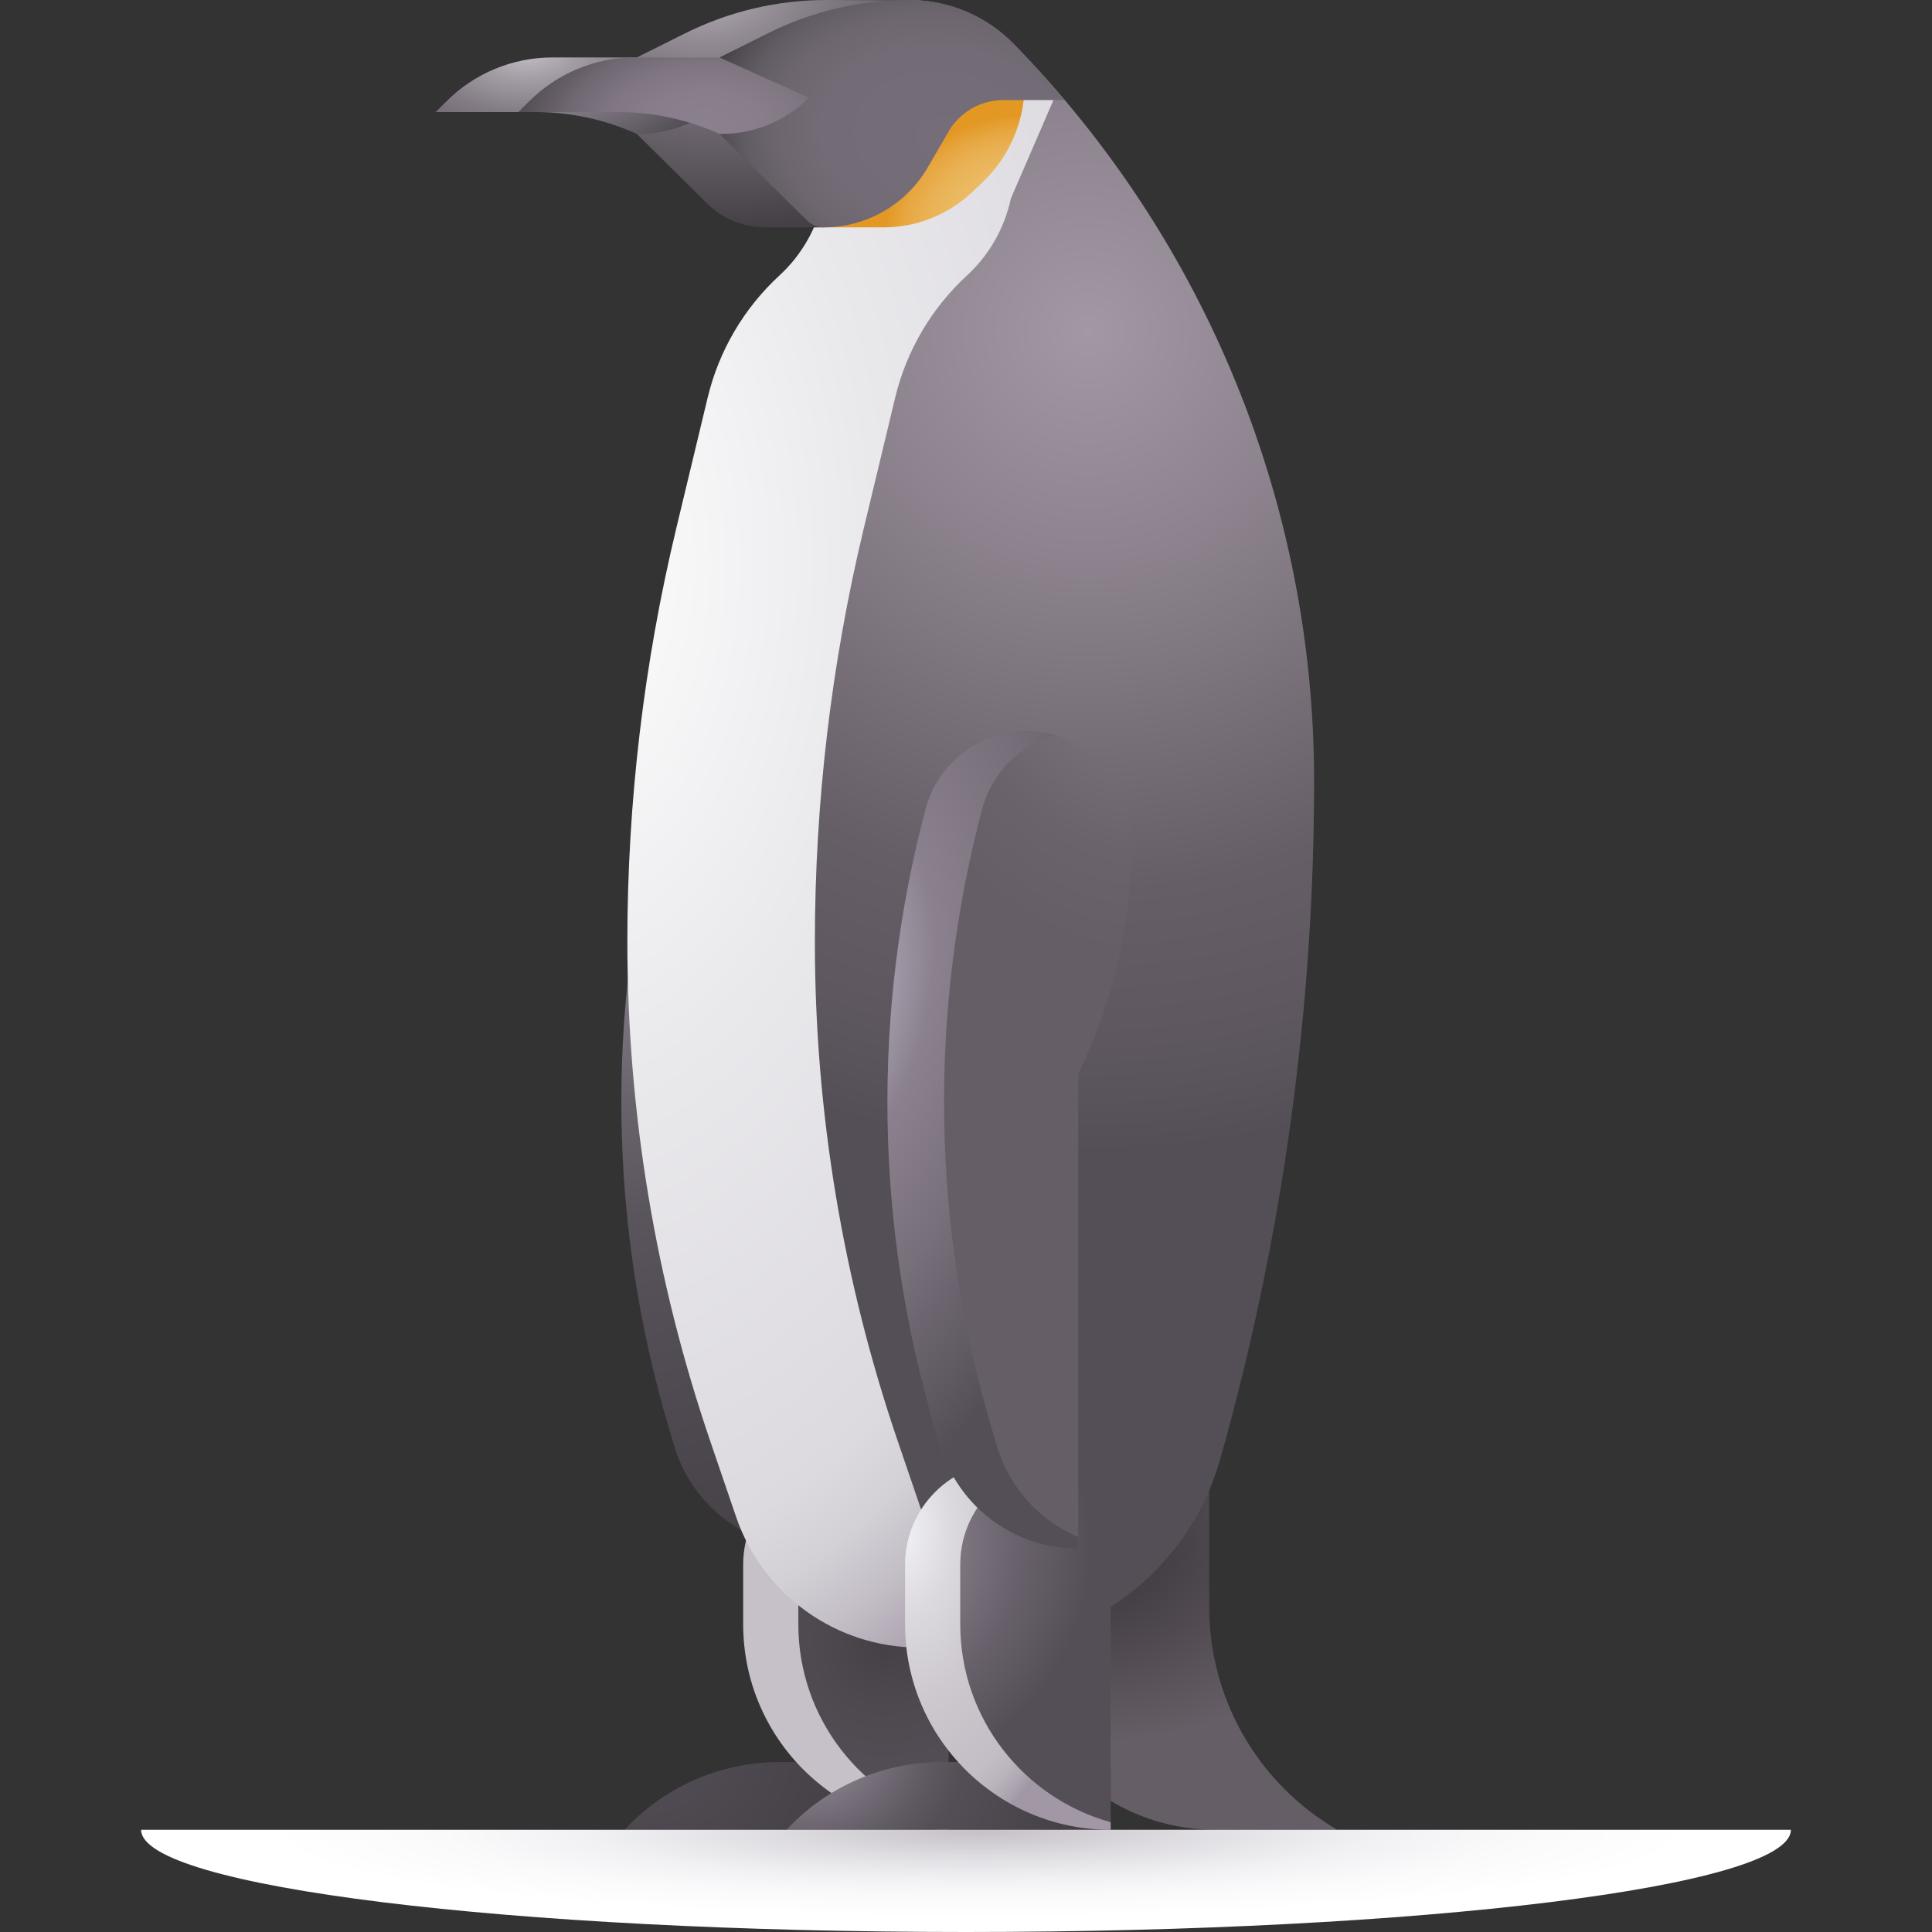 <svg id="Capa_1" enable-background="new 0 0 512 512" height="512" viewBox="0 0 512 512" width="512" xmlns="http://www.w3.org/2000/svg" xmlns:xlink="http://www.w3.org/1999/xlink"><rect x="0" y="0" width="512" height="512" fill="#333333" stroke="none"/><radialGradient id="SVGID_1_" cx="158.691" cy="227.437" gradientTransform="matrix(0 -1 .7 0 -.473 386.128)" gradientUnits="userSpaceOnUse" r="199.083"><stop offset="0" stop-color="#a298a5"/><stop offset=".157" stop-color="#837b86"/><stop offset=".328" stop-color="#69636c"/><stop offset=".482" stop-color="#5a545d"/><stop offset=".602" stop-color="#544f57"/><stop offset="1" stop-color="#454045"/></radialGradient><radialGradient id="SVGID_2_" cx="170.858" cy="463.097" gradientTransform="matrix(0 -1 1.156 0 -364.41 633.955)" gradientUnits="userSpaceOnUse" r="63.856"><stop offset="0" stop-color="#544f57"/><stop offset=".753" stop-color="#454045"/></radialGradient><radialGradient id="SVGID_3_" cx="234.893" cy="435.207" gradientTransform="matrix(-.762 -.648 .647 -.76 132.142 918.289)" gradientUnits="userSpaceOnUse" r="39.182"><stop offset="0" stop-color="#454045"/><stop offset=".448" stop-color="#4e494f"/><stop offset="1" stop-color="#544f57"/></radialGradient><radialGradient id="SVGID_4_" cx="210.223" cy="413.463" gradientTransform="matrix(1 0 0 1.669 0 -276.464)" gradientUnits="userSpaceOnUse" r="52.446"><stop offset=".723" stop-color="#c6c1c8"/><stop offset=".819" stop-color="#c3bec5"/><stop offset=".896" stop-color="#bab4bd"/><stop offset=".966" stop-color="#aca3ae"/><stop offset="1" stop-color="#a298a5"/></radialGradient><radialGradient id="SVGID_5_" cx="281.928" cy="405.686" gradientTransform="matrix(.985 .171 -.124 .715 54.422 67.45)" gradientUnits="userSpaceOnUse" r="76.228"><stop offset=".37" stop-color="#454045"/><stop offset="1" stop-color="#665e66"/></radialGradient><radialGradient id="SVGID_6_" cx="288.402" cy="87.552" gradientTransform="matrix(-.762 -.648 .647 -.76 451.358 341.047)" gradientUnits="userSpaceOnUse" r="218.237"><stop offset="0" stop-color="#a298a5"/><stop offset=".275" stop-color="#8c838e"/><stop offset=".683" stop-color="#665e66"/><stop offset=".864" stop-color="#5e575f"/><stop offset="1" stop-color="#544f57"/></radialGradient><radialGradient id="SVGID_7_" cx="147.934" cy="148.903" gradientTransform="matrix(1 0 0 1.669 0 -99.564)" gradientUnits="userSpaceOnUse" r="199.734"><stop offset="0" stop-color="#fff"/><stop offset=".424" stop-color="#e9e8eb"/><stop offset=".723" stop-color="#dfdde2"/><stop offset=".8" stop-color="#dcdadf"/><stop offset=".862" stop-color="#d3d0d6"/><stop offset=".919" stop-color="#c4bfc7"/><stop offset=".973" stop-color="#b0a7b3"/><stop offset="1" stop-color="#a298a5"/></radialGradient><radialGradient id="SVGID_8_" cx="273.112" cy="61.5" gradientTransform="matrix(1 0 0 .809 0 11.742)" gradientUnits="userSpaceOnUse" r="38.499"><stop offset=".019" stop-color="#ecbe6b"/><stop offset=".393" stop-color="#ecbd69"/><stop offset=".586" stop-color="#ebb961"/><stop offset=".738" stop-color="#e9b154"/><stop offset=".868" stop-color="#e7a741"/><stop offset=".983" stop-color="#e49a28"/><stop offset="1" stop-color="#e49824"/></radialGradient><radialGradient id="SVGID_9_" cx="213.803" cy="463.097" gradientTransform="matrix(0 -1 1.156 0 -321.464 676.9)" gradientUnits="userSpaceOnUse" r="63.856"><stop offset="0" stop-color="#a298a5"/><stop offset=".231" stop-color="#7b737e"/><stop offset=".438" stop-color="#5f5962"/><stop offset=".557" stop-color="#544f57"/><stop offset="1" stop-color="#454045"/></radialGradient><radialGradient id="SVGID_10_" cx="226.583" cy="409.187" gradientTransform="matrix(-.762 -.648 .647 -.76 134.342 867.104)" gradientUnits="userSpaceOnUse" r="73.159"><stop offset="0" stop-color="#a298a5"/><stop offset=".11" stop-color="#978d9a"/><stop offset=".61" stop-color="#67606a"/><stop offset=".859" stop-color="#544f57"/></radialGradient><radialGradient id="SVGID_11_" cx="238.869" cy="405.754" gradientTransform="matrix(1 0 0 1.669 0 -271.309)" gradientUnits="userSpaceOnUse" r="52.446"><stop offset="0" stop-color="#f1f1f4"/><stop offset=".249" stop-color="#dddadf"/><stop offset=".527" stop-color="#ccc8ce"/><stop offset=".723" stop-color="#c6c1c8"/><stop offset=".819" stop-color="#c3bec5"/><stop offset=".896" stop-color="#bab4bd"/><stop offset=".966" stop-color="#aca3ae"/><stop offset="1" stop-color="#a298a5"/></radialGradient><radialGradient id="SVGID_12_" cx="305.698" cy="134.075" gradientTransform="matrix(0 -1 .7 0 211.87 439.772)" gradientUnits="userSpaceOnUse" r="199.083"><stop offset="0" stop-color="#a298a5"/><stop offset=".095" stop-color="#938a95"/><stop offset=".29" stop-color="#7a727b"/><stop offset=".465" stop-color="#6b636c"/><stop offset=".602" stop-color="#665e66"/><stop offset="1" stop-color="#665e66"/></radialGradient><radialGradient id="SVGID_13_" cx="205.587" cy="268.725" gradientTransform="matrix(.356 -.935 .598 .228 -28.387 399.603)" gradientUnits="userSpaceOnUse" r="160.797"><stop offset="0" stop-color="#dddaec"/><stop offset=".086" stop-color="#cac5d6"/><stop offset=".377" stop-color="#8b818e"/><stop offset=".631" stop-color="#776f7a"/><stop offset=".99" stop-color="#544f57"/></radialGradient><radialGradient id="SVGID_14_" cx="183.566" cy="-7.452" gradientTransform="matrix(.985 .171 -.124 .715 1.773 -33.473)" gradientUnits="userSpaceOnUse" r="92.167"><stop offset="0" stop-color="#c6c1c8"/><stop offset=".094" stop-color="#b2acb4"/><stop offset=".274" stop-color="#918a93"/><stop offset=".423" stop-color="#7c767f"/><stop offset=".521" stop-color="#756e78"/><stop offset=".647" stop-color="#68616a"/><stop offset="1" stop-color="#454045"/></radialGradient><radialGradient id="SVGID_15_" cx="139.447" cy="13.163" gradientTransform="matrix(1 0 0 .582 0 5.507)" gradientUnits="userSpaceOnUse" r="53.87"><stop offset="0" stop-color="#c6c1c8"/><stop offset=".255" stop-color="#a29da5"/><stop offset=".532" stop-color="#827b84"/><stop offset=".682" stop-color="#756e78"/><stop offset="1" stop-color="#544f57"/></radialGradient><radialGradient id="SVGID_16_" cx="250.976" cy="36.878" gradientTransform="matrix(.985 .171 -.124 .715 8.258 -32.354)" gradientUnits="userSpaceOnUse" r="64.624"><stop offset="0" stop-color="#756e78"/><stop offset=".515" stop-color="#736c76"/><stop offset=".7" stop-color="#6d666f"/><stop offset=".833" stop-color="#625c64"/><stop offset=".939" stop-color="#524c53"/><stop offset="1" stop-color="#454045"/></radialGradient><radialGradient id="SVGID_17_" cx="187.246" cy="33.112" gradientTransform="matrix(1 0 0 .582 0 13.852)" gradientUnits="userSpaceOnUse" r="53.87"><stop offset="0" stop-color="#8b818e"/><stop offset=".282" stop-color="#887e8b"/><stop offset=".498" stop-color="#7f7681"/><stop offset=".693" stop-color="#6f6771"/><stop offset=".874" stop-color="#59535a"/><stop offset="1" stop-color="#454045"/></radialGradient><radialGradient id="SVGID_18_" cx="359.663" cy="1400.825" gradientTransform="matrix(.931 0 0 .112 -75.044 328.647)" gradientUnits="userSpaceOnUse" r="225.404"><stop offset="0" stop-color="#c6c1c8"/><stop offset=".243" stop-color="#dddbdf"/><stop offset=".496" stop-color="#f1f1f4"/><stop offset=".679" stop-color="#fafafb"/><stop offset=".898" stop-color="#fff"/></radialGradient><g><path d="m215.206 410.418c-16.889 0-31.766-11.109-36.562-27.303l-1.511-5.102c-15.788-53.302-16.605-109.921-2.362-163.656 3.219-12.144 14.208-20.6 26.771-20.6 15.296 0 27.696 12.4 27.696 27.696v2.875c0 20.883-4.801 41.487-14.031 60.22v125.87z" fill="url(#SVGID_1_)"/><path d="m206.638 466.956h44.748v17.952h-85.891l.246-.262c10.607-11.288 25.408-17.69 40.897-17.69z" fill="url(#SVGID_2_)"/><path d="m251.386 484.908c-30.086 0-50.668-24.389-50.668-54.475v-15.785c0-15.043 8.388-27.237 23.431-27.237 15.043 0 27.237 12.195 27.237 27.237z" fill="url(#SVGID_3_)"/><path d="m211.563 430.433v-15.785c0-12.507 8.441-23.019 19.929-26.216-2.329-.648-4.773-1.021-7.308-1.021-15.043 0-27.237 12.195-27.237 27.237v15.785c0 30.085 24.389 54.475 54.475 54.475v-2c-22.984-6.389-39.859-27.455-39.859-52.475z" fill="url(#SVGID_4_)"/><path d="m354.33 484.908h-32.22c-29.893 0-54.127-24.233-54.127-54.127v-35.815h52.468v30.94c0 23.553 12.144 45.442 32.127 57.909z" fill="url(#SVGID_5_)"/><path d="m196.947 371.853s19.573-311.402 21.243-319.24l22.774-52.613c10.417 0 20.395 4.199 27.678 11.647 51.034 52.191 79.609 122.286 79.609 195.281 0 60.81-8.385 121.33-24.917 179.849-8.33 29.486-35.238 49.845-65.878 49.845h-13.893z" fill="url(#SVGID_6_)"/><path d="m244.744 401.92-6.833-20.018c-14.541-42.602-21.961-87.309-21.961-132.323 0-36.948 4.361-73.767 12.991-109.693l8.288-34.499c2.989-12.443 9.612-23.715 19.026-32.382 5.896-5.428 9.959-12.554 11.629-20.392l12.292-28.397-39.212-24.216-22.774 52.613c-1.67 7.838-5.733 14.964-11.629 20.392-9.414 8.668-16.037 19.94-19.026 32.382l-8.288 34.499c-8.631 35.926-12.991 72.745-12.991 109.693 0 45.015 7.42 89.722 21.961 132.323l6.833 20.018c7.084 20.754 26.584 34.703 48.514 34.703h13.893c6.647 0 13.118-.961 19.262-2.763-14.743-5.031-26.746-16.621-31.975-31.94z" fill="url(#SVGID_7_)"/><path d="m215.71 60.252h18.472c8.768 0 17.2-3.378 23.543-9.431l2.725-2.601c7.089-6.765 11.099-16.137 11.099-25.936h-21.394z" fill="url(#SVGID_8_)"/><path d="m249.583 466.956h44.748v17.952h-85.891l.246-.262c10.607-11.288 25.408-17.69 40.897-17.69z" fill="url(#SVGID_9_)"/><path d="m294.331 484.908c-30.086 0-47.934-24.389-47.934-54.475l-1.735-15.785c0-15.043 7.389-27.237 22.432-27.237 15.043 0 27.237 12.195 27.237 27.237z" fill="url(#SVGID_10_)"/><path d="m254.472 430.433v-15.785c0-12.507 8.441-23.019 19.929-26.216-2.329-.648-4.772-1.021-7.308-1.021-15.043 0-27.237 12.195-27.237 27.237v15.785c0 30.085 24.389 54.475 54.475 54.475v-2c-22.984-6.389-39.859-27.455-39.859-52.475z" fill="url(#SVGID_11_)"/><path d="m285.729 410.418c-16.889 0-31.766-11.109-36.562-27.303l-1.511-5.102c-15.788-53.302-16.605-109.921-2.362-163.656 3.219-12.144 14.208-20.6 26.771-20.6 15.296 0 27.696 12.4 27.696 27.696v2.875c0 20.883-4.801 41.487-14.031 60.22v125.87z" fill="url(#SVGID_12_)"/><path d="m264.167 383.115-1.511-5.102c-15.788-53.302-16.605-109.921-2.362-163.656 2.557-9.648 10.02-16.968 19.279-19.569-2.388-.671-4.906-1.03-7.508-1.03-12.563 0-23.552 8.456-26.771 20.6-14.243 53.735-13.426 110.354 2.362 163.656l1.511 5.102c4.796 16.194 19.674 27.303 36.562 27.303v-3.072c-10.204-4.371-18.265-13.1-21.562-24.232z" fill="url(#SVGID_13_)"/><path d="m246.719 11.647-3.089-11.551-24.59-.096c-13.001 0-25.825 3.021-37.458 8.826l-12.82 6.396v20.269l18.692 18.496c4.056 4.014 9.532 6.265 15.239 6.265h15.58l-3.557-5.841c3.691-2.602 6.855-5.986 9.2-10.021l5.539-9.528c2.999-5.159 8.516-8.333 14.483-8.333h16.32c-4.32-5.105-8.834-10.07-13.539-14.882z" fill="url(#SVGID_14_)"/><path d="m168.762 15.222h-22.367c-10.536 0-20.641 4.186-28.091 11.636l-2.832 2.832h26.393c9.276 0 18.445 1.978 26.897 5.801h.536c8.688 0 17.021-3.451 23.164-9.595z" fill="url(#SVGID_15_)"/><path d="m190.686 35.491 23.202 22.959c1.167 1.155 2.743 1.803 4.385 1.803 11.358 0 21.859-6.042 27.567-15.862l5.539-9.528c2.999-5.159 8.516-8.333 14.483-8.333h16.32c-4.319-5.105-8.833-10.07-13.538-14.882-7.285-7.449-17.263-11.648-27.68-11.648-13.001 0-25.825 3.021-37.458 8.826l-12.82 6.396z" fill="url(#SVGID_16_)"/><path d="m190.686 15.222h-22.367c-10.536 0-20.641 4.186-28.091 11.636l-2.832 2.832h26.393c9.276 0 18.445 1.978 26.897 5.801h.536c8.688 0 17.021-3.451 23.164-9.595z" fill="url(#SVGID_17_)"/><path d="m256 512c120.732 0 218.605-11.991 218.605-27.092h-437.21c0 15.101 97.873 27.092 218.605 27.092z" fill="url(#SVGID_18_)"/></g></svg>
